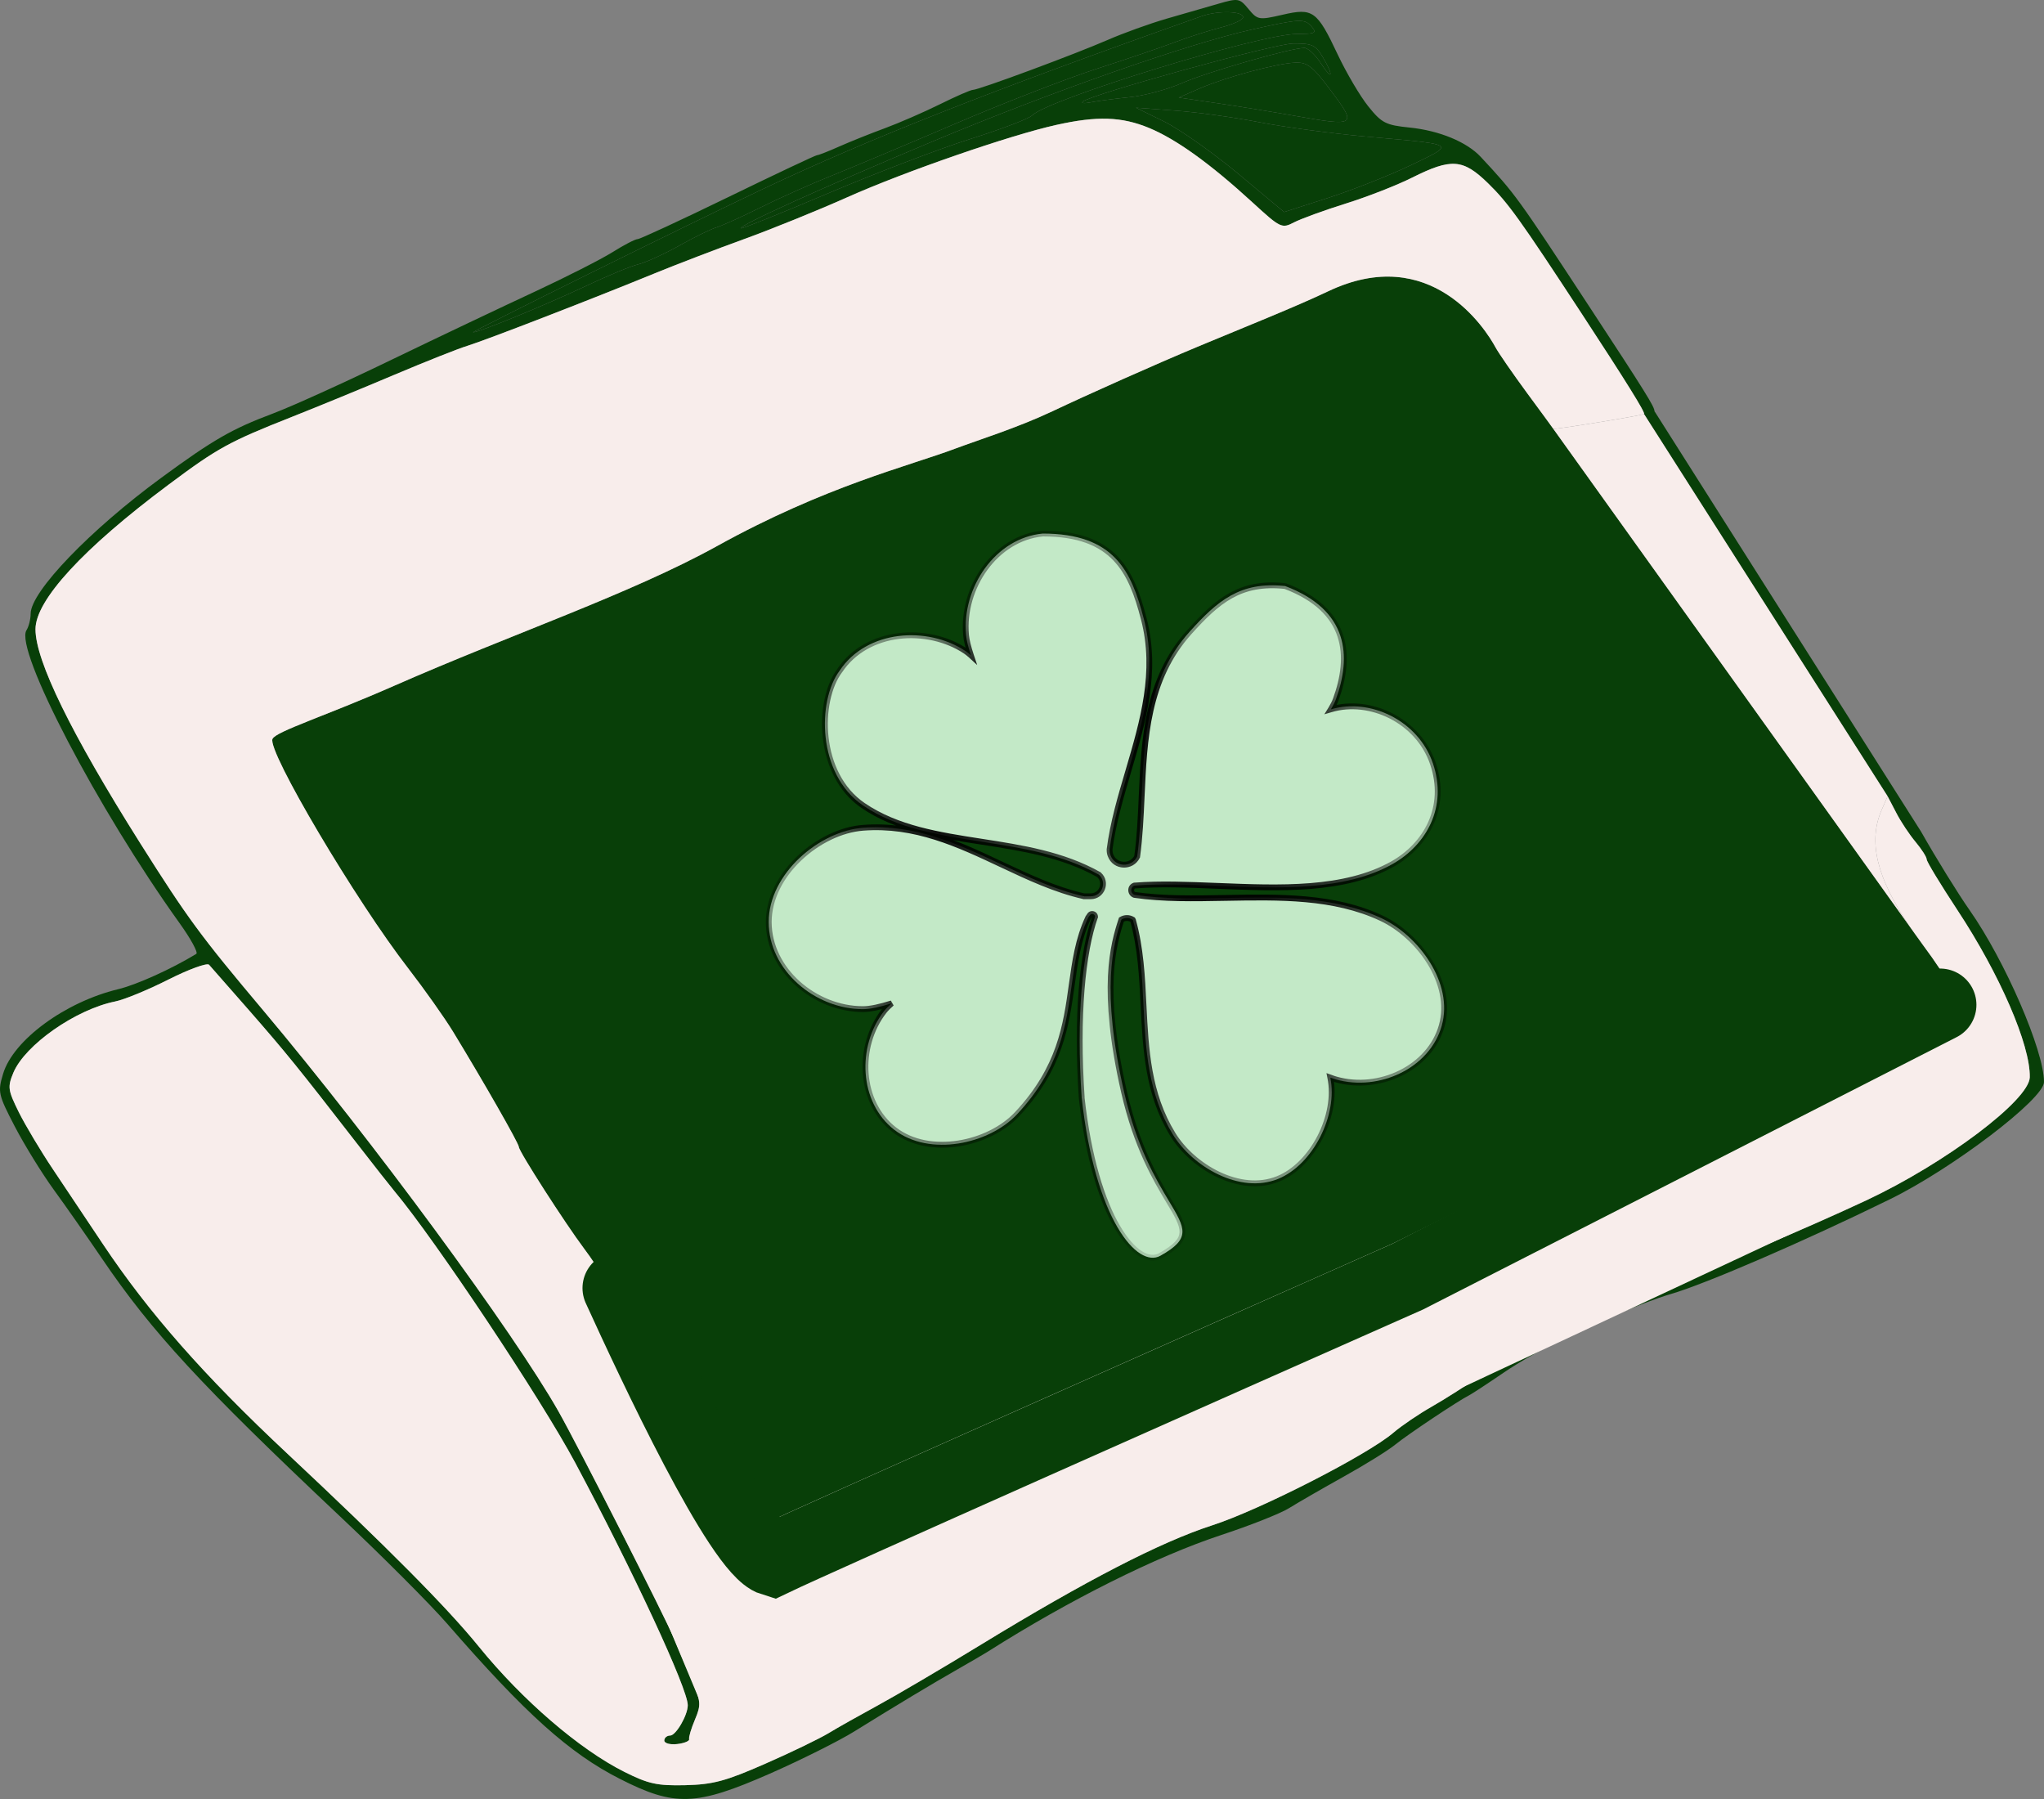 <svg width="25" height="22" viewBox="0 0 25 22" fill="none" xmlns="http://www.w3.org/2000/svg">
<rect x="0" y="0" width="25" height="22" fill="#808080" stroke="none"/>
<path fill-rule="evenodd" clip-rule="evenodd" d="M14.925 0.338C15.072 0.301 15.197 0.246 15.203 0.215C15.218 0.136 14.902 0.125 14.697 0.198C12.141 1.101 10.642 1.692 9.33 2.312C8.394 2.755 5.747 4.064 5.787 4.064C5.861 4.064 6.689 3.723 7.163 3.499C7.424 3.375 7.713 3.255 7.805 3.233C7.897 3.21 8.122 3.108 8.304 3.006C8.486 2.903 8.695 2.801 8.768 2.779C8.84 2.756 9.081 2.648 9.302 2.537C9.523 2.427 9.91 2.253 10.163 2.152C10.415 2.051 11.1 1.763 11.684 1.513C12.268 1.262 13.043 0.962 13.406 0.844C13.769 0.727 14.199 0.581 14.362 0.519C14.525 0.457 14.779 0.376 14.925 0.338ZM15.866 0.415C16.083 0.415 16.108 0.404 16.046 0.33C15.958 0.225 15.908 0.227 15.312 0.361C14.527 0.537 12.864 1.12 11.413 1.727C10.049 2.299 9.031 2.76 9.063 2.792C9.073 2.801 9.556 2.607 10.138 2.36C10.72 2.113 11.501 1.815 11.873 1.698C12.246 1.58 12.584 1.452 12.623 1.412C12.827 1.21 15.411 0.415 15.866 0.415ZM16.154 0.772C16.298 0.994 16.317 0.93 16.177 0.695C16.091 0.55 16.046 0.53 15.818 0.532C15.584 0.535 13.328 1.158 13.241 1.244C13.221 1.264 13.27 1.266 13.348 1.25C13.427 1.234 13.636 1.207 13.813 1.189C13.991 1.172 14.279 1.094 14.455 1.017C14.764 0.881 15.79 0.586 15.954 0.586C15.998 0.586 16.088 0.67 16.154 0.772ZM15.834 1.416C16.584 1.549 16.6 1.538 16.283 1.115C16.056 0.811 15.992 0.761 15.845 0.766C15.619 0.774 14.993 0.943 14.672 1.082L14.418 1.193L14.873 1.26C15.123 1.296 15.556 1.367 15.834 1.416ZM16.706 1.67C16.296 1.633 15.714 1.555 15.415 1.497C15.115 1.438 14.65 1.373 14.381 1.353L13.893 1.317L14.238 1.486C14.427 1.579 14.835 1.867 15.144 2.124L15.706 2.593L16.241 2.421C16.534 2.327 16.99 2.147 17.254 2.021C17.492 1.907 17.632 1.844 17.626 1.802C17.618 1.746 17.35 1.727 16.706 1.67ZM23.523 11.561C23.463 11.482 23.408 11.405 23.358 11.331L23.523 11.561ZM20.225 13.852C20.267 13.868 20.316 13.866 20.335 13.847C20.354 13.828 20.32 13.815 20.26 13.817C20.193 13.82 20.179 13.834 20.225 13.852Z" fill="#083F08"/>
<path fill-rule="evenodd" clip-rule="evenodd" d="M14.898 0.047C14.756 0.088 14.472 0.17 14.267 0.229C14.061 0.289 13.739 0.405 13.549 0.488C13.14 0.666 11.972 1.099 11.9 1.099C11.872 1.099 11.69 1.179 11.494 1.276C11.298 1.373 10.996 1.504 10.823 1.568C10.649 1.632 10.399 1.732 10.266 1.791C10.134 1.85 10.011 1.898 9.993 1.898C9.975 1.898 9.486 2.129 8.906 2.411C8.326 2.693 7.828 2.924 7.799 2.924C7.77 2.924 7.631 2.996 7.491 3.084C7.35 3.172 6.925 3.388 6.547 3.564C6.168 3.74 5.38 4.114 4.796 4.396C4.212 4.679 3.554 4.977 3.333 5.059C2.84 5.244 2.606 5.378 1.975 5.841C1.104 6.479 0.377 7.234 0.375 7.504C0.375 7.572 0.352 7.663 0.324 7.707C0.175 7.941 1.195 9.893 2.194 11.286C2.333 11.479 2.426 11.65 2.401 11.665C2.098 11.85 1.67 12.043 1.445 12.097C0.795 12.254 0.162 12.719 0.038 13.131C-0.029 13.353 -0.022 13.385 0.18 13.774C0.297 13.999 0.512 14.348 0.657 14.548C0.803 14.748 1.069 15.129 1.25 15.395C1.858 16.29 2.464 16.946 4.16 18.545C4.676 19.031 5.265 19.621 5.469 19.856C6.423 20.954 6.965 21.441 7.58 21.753C8.253 22.096 8.512 22.087 9.416 21.69C9.795 21.523 10.26 21.291 10.45 21.173C10.972 20.849 11.395 20.595 11.712 20.414C11.87 20.324 12.038 20.226 12.085 20.196C13.08 19.565 14.143 19.034 14.936 18.772C15.288 18.656 15.663 18.508 15.768 18.442C15.874 18.376 16.174 18.203 16.436 18.057C16.699 17.911 16.983 17.734 17.068 17.664C17.212 17.546 17.838 17.128 17.969 17.063C18.001 17.047 18.189 16.924 18.387 16.789C18.584 16.654 18.907 16.471 19.104 16.383C19.3 16.294 19.613 16.152 19.8 16.066C19.986 15.981 20.27 15.873 20.431 15.826C20.858 15.703 22.078 15.175 23.117 14.665C23.882 14.29 25 13.439 25 13.232C25 12.848 24.525 11.752 24.092 11.133C23.949 10.93 23.681 10.496 23.497 10.171L20.24 5.035C20.237 5.033 20.236 5.031 20.236 5.029C20.236 4.974 20.126 4.797 19.447 3.762C18.553 2.399 18.538 2.378 18.111 1.919C17.941 1.736 17.605 1.597 17.242 1.56C16.948 1.53 16.899 1.505 16.734 1.299C16.634 1.174 16.467 0.89 16.363 0.67C16.108 0.129 16.059 0.094 15.684 0.181C15.398 0.247 15.381 0.244 15.271 0.111C15.161 -0.022 15.146 -0.025 14.898 0.047ZM14.925 0.338C15.072 0.301 15.197 0.246 15.203 0.215C15.218 0.136 14.902 0.125 14.697 0.198C12.141 1.101 10.642 1.692 9.33 2.312C8.394 2.755 5.747 4.064 5.787 4.064C5.861 4.064 6.689 3.723 7.163 3.499C7.424 3.375 7.713 3.255 7.805 3.233C7.897 3.21 8.122 3.108 8.304 3.006C8.486 2.903 8.695 2.801 8.768 2.779C8.84 2.756 9.081 2.648 9.302 2.537C9.523 2.427 9.91 2.253 10.163 2.152C10.415 2.051 11.1 1.763 11.684 1.513C12.268 1.262 13.043 0.962 13.406 0.844C13.769 0.727 14.199 0.581 14.362 0.519C14.525 0.457 14.779 0.376 14.925 0.338ZM15.866 0.415C16.083 0.415 16.108 0.404 16.046 0.33C15.958 0.225 15.908 0.227 15.312 0.361C14.527 0.537 12.864 1.12 11.413 1.727C10.049 2.299 9.031 2.76 9.063 2.792C9.073 2.801 9.556 2.607 10.138 2.36C10.72 2.113 11.501 1.815 11.873 1.698C12.246 1.58 12.584 1.452 12.623 1.412C12.827 1.21 15.411 0.415 15.866 0.415ZM16.154 0.772C16.298 0.994 16.317 0.93 16.177 0.695C16.091 0.55 16.046 0.53 15.818 0.532C15.584 0.535 13.328 1.158 13.241 1.244C13.221 1.264 13.27 1.266 13.348 1.25C13.427 1.234 13.636 1.207 13.813 1.189C13.991 1.172 14.279 1.094 14.455 1.017C14.764 0.881 15.79 0.586 15.954 0.586C15.998 0.586 16.088 0.67 16.154 0.772ZM15.834 1.416C16.584 1.549 16.6 1.538 16.283 1.115C16.056 0.811 15.992 0.761 15.845 0.766C15.619 0.774 14.993 0.943 14.672 1.082L14.418 1.193L14.873 1.26C15.123 1.296 15.556 1.367 15.834 1.416ZM16.706 1.67C16.296 1.633 15.714 1.555 15.415 1.497C15.115 1.438 14.65 1.373 14.381 1.353L13.893 1.317L14.238 1.486C14.427 1.579 14.835 1.867 15.144 2.124L15.706 2.593L16.241 2.421C16.534 2.327 16.99 2.147 17.254 2.021C17.492 1.907 17.632 1.844 17.626 1.802C17.618 1.746 17.35 1.727 16.706 1.67ZM14.055 1.565C14.39 1.705 14.802 2.001 15.321 2.477C15.661 2.789 15.678 2.797 15.826 2.72C15.911 2.676 16.195 2.572 16.458 2.49C16.721 2.408 17.087 2.265 17.272 2.172C17.751 1.932 17.894 1.943 18.198 2.239C18.448 2.483 18.588 2.679 19.351 3.844C19.891 4.669 20.127 5.048 20.108 5.063L23.087 9.737L23.191 9.936C23.247 10.046 23.355 10.208 23.43 10.297C23.504 10.386 23.565 10.481 23.565 10.509C23.565 10.537 23.734 10.815 23.94 11.128C24.459 11.914 24.834 12.78 24.826 13.174C24.82 13.453 23.794 14.226 22.825 14.68C22.093 15.023 20.846 15.551 20.475 15.674C19.772 15.907 18.637 16.455 18.141 16.801C17.951 16.933 17.667 17.114 17.51 17.203C17.352 17.293 17.141 17.436 17.042 17.521C16.726 17.792 15.407 18.466 14.824 18.654C14.194 18.858 13.279 19.33 11.999 20.112C11.526 20.401 10.958 20.735 10.737 20.855C10.516 20.975 10.244 21.128 10.134 21.195C10.023 21.262 9.675 21.431 9.359 21.569C8.877 21.781 8.721 21.823 8.383 21.831C8.039 21.839 7.932 21.816 7.638 21.669C7.09 21.395 6.389 20.792 5.857 20.137C5.472 19.662 4.744 18.928 3.513 17.775C2.494 16.821 1.822 16.057 1.26 15.216C1.074 14.937 0.799 14.526 0.65 14.303C0.501 14.081 0.312 13.765 0.231 13.603C0.096 13.33 0.091 13.293 0.164 13.117C0.308 12.777 0.925 12.345 1.409 12.247C1.52 12.225 1.813 12.104 2.062 11.978C2.31 11.853 2.533 11.772 2.557 11.798C2.581 11.825 2.804 12.079 3.053 12.363C3.499 12.874 3.633 13.038 4.366 13.984C4.573 14.251 4.778 14.512 4.822 14.564C5.324 15.163 6.618 17.107 7.036 17.889C7.748 19.222 8.412 20.652 8.412 20.853C8.412 20.975 8.268 21.223 8.197 21.224C8.157 21.224 8.125 21.252 8.125 21.285C8.125 21.319 8.196 21.338 8.283 21.328C8.37 21.318 8.435 21.291 8.429 21.268C8.422 21.245 8.454 21.138 8.5 21.029C8.576 20.849 8.573 20.808 8.466 20.558C8.401 20.407 8.305 20.181 8.253 20.056C8.143 19.792 7.071 17.684 6.832 17.262C6.279 16.286 4.551 13.939 3.222 12.359C2.451 11.443 2.296 11.232 1.712 10.307C0.87 8.971 0.434 8.08 0.434 7.695C0.434 7.34 1.017 6.706 2.063 5.926C2.663 5.478 2.801 5.402 3.573 5.097C3.882 4.975 4.446 4.743 4.824 4.583C5.203 4.423 5.603 4.264 5.714 4.23C5.939 4.161 7.261 3.649 8.01 3.342C8.279 3.232 8.769 3.044 9.101 2.924C9.432 2.804 10.001 2.574 10.364 2.412C11.065 2.099 12.347 1.655 12.918 1.528C13.419 1.416 13.719 1.426 14.055 1.565Z" fill="#083F08"/>
<path fill-rule="evenodd" clip-rule="evenodd" d="M18.998 5.244C18.995 5.238 18.849 5.039 18.675 4.803C18.501 4.566 18.328 4.316 18.291 4.247C18.174 4.03 17.5 2.963 16.241 3.564C15.846 3.752 15.209 4.006 14.672 4.23C14.136 4.453 13.299 4.827 12.873 5.029C12.447 5.23 11.979 5.376 11.684 5.486C11.122 5.698 10.099 5.942 8.768 6.679C7.711 7.263 6.269 7.75 4.824 8.385C3.975 8.759 3.377 8.943 3.333 9.036C3.264 9.18 4.356 11.021 4.996 11.846C5.19 12.097 5.435 12.443 5.541 12.616C5.909 13.22 6.346 13.983 6.346 14.026C6.347 14.081 6.912 14.96 7.146 15.272C7.243 15.401 7.321 15.521 7.321 15.54C7.321 15.559 7.388 15.646 7.47 15.733C7.551 15.82 7.826 16.316 8.081 16.834C8.54 17.764 8.751 18.124 9.039 18.462C9.199 18.65 9.362 18.866 9.444 18.999C9.489 19.071 9.528 19.072 9.715 19.008C9.968 18.921 11.268 18.351 11.953 18.026C12.211 17.904 12.437 17.804 12.454 17.804C12.47 17.804 12.659 17.723 12.873 17.625C14.036 17.092 14.677 16.81 14.994 16.691C15.189 16.618 15.641 16.416 15.998 16.244C16.356 16.071 16.971 15.789 17.366 15.618C18.196 15.258 19.637 14.511 20.179 14.161C20.384 14.028 20.745 13.829 20.982 13.718C21.219 13.607 21.539 13.454 21.694 13.378C21.848 13.302 22.171 13.161 22.411 13.066C23.063 12.806 23.691 12.515 23.846 12.401C23.982 12.3 23.982 12.297 23.881 12.101C23.825 11.992 23.664 11.749 23.523 11.561C23.463 11.482 23.408 11.405 23.358 11.331L18.998 5.244L18.998 5.244ZM20.225 13.852C20.267 13.868 20.316 13.866 20.335 13.847C20.354 13.828 20.32 13.815 20.26 13.817C20.193 13.82 20.179 13.834 20.225 13.852ZM10.145 18.573C10.145 18.572 10.146 18.571 10.146 18.57C10.146 18.571 10.146 18.572 10.145 18.573Z" fill="#083F08"/>
<path d="M15.321 2.477C14.802 2.001 14.39 1.705 14.055 1.565C13.719 1.426 13.419 1.416 12.918 1.528C12.347 1.655 11.065 2.099 10.364 2.412C10.001 2.574 9.432 2.804 9.101 2.924C8.769 3.044 8.279 3.232 8.01 3.342C7.261 3.649 5.939 4.161 5.714 4.23C5.603 4.264 5.203 4.423 4.824 4.583C4.446 4.743 3.882 4.975 3.573 5.097C2.801 5.402 2.663 5.478 2.063 5.926C1.017 6.706 0.434 7.34 0.434 7.695C0.434 8.08 0.87 8.971 1.712 10.307C2.296 11.232 2.451 11.443 3.222 12.359C4.551 13.939 6.279 16.286 6.832 17.262C7.071 17.684 8.143 19.792 8.253 20.056C8.305 20.181 8.401 20.407 8.466 20.558C8.573 20.808 8.576 20.849 8.5 21.029C8.454 21.138 8.422 21.245 8.429 21.268C8.435 21.291 8.37 21.318 8.283 21.328C8.196 21.338 8.125 21.319 8.125 21.285C8.125 21.252 8.157 21.224 8.197 21.224C8.268 21.223 8.412 20.975 8.412 20.853C8.412 20.652 7.748 19.222 7.036 17.889C6.618 17.107 5.324 15.163 4.822 14.564C4.778 14.512 4.573 14.251 4.366 13.984C3.633 13.038 3.499 12.874 3.053 12.363C2.804 12.079 2.581 11.825 2.557 11.798C2.533 11.772 2.31 11.853 2.062 11.978C1.813 12.104 1.52 12.225 1.409 12.247C0.925 12.345 0.308 12.777 0.164 13.117C0.091 13.293 0.096 13.33 0.231 13.603C0.312 13.765 0.501 14.081 0.65 14.303C0.799 14.526 1.074 14.937 1.26 15.216C1.822 16.057 2.494 16.821 3.513 17.775C4.744 18.928 5.472 19.662 5.857 20.137C6.389 20.792 7.09 21.395 7.638 21.669C7.932 21.816 8.039 21.839 8.383 21.831C8.721 21.823 8.877 21.781 9.359 21.569C9.675 21.431 10.023 21.262 10.134 21.195C10.244 21.128 10.516 20.975 10.737 20.855C10.958 20.735 11.526 20.401 11.999 20.112C13.279 19.33 14.194 18.858 14.824 18.654C15.407 18.466 16.726 17.792 17.042 17.521C17.141 17.436 17.352 17.293 17.51 17.203C17.667 17.114 17.951 16.933 18.141 16.801C18.637 16.455 19.772 15.907 20.475 15.674C20.846 15.551 22.093 15.023 22.825 14.68C23.794 14.226 24.82 13.453 24.826 13.174C24.834 12.78 24.459 11.914 23.94 11.128C23.734 10.815 23.565 10.537 23.565 10.509C23.565 10.481 23.504 10.386 23.43 10.297C23.355 10.208 23.247 10.046 23.191 9.936L23.087 9.737L23.013 9.908C22.847 10.291 22.952 10.732 23.358 11.331L23.523 11.561C23.664 11.749 23.825 11.992 23.881 12.101C23.982 12.297 23.982 12.3 23.846 12.401C23.691 12.515 23.063 12.806 22.411 13.066C22.171 13.161 21.848 13.302 21.694 13.378C21.539 13.454 21.219 13.607 20.982 13.718C20.745 13.829 20.384 14.028 20.179 14.161C19.637 14.511 18.196 15.258 17.366 15.618C16.971 15.789 16.356 16.071 15.998 16.244C15.641 16.416 15.189 16.618 14.994 16.691C14.677 16.81 14.036 17.092 12.873 17.625C12.659 17.723 12.47 17.804 12.454 17.804C12.437 17.804 12.211 17.904 11.953 18.026C11.268 18.351 9.968 18.921 9.715 19.008C9.528 19.072 9.489 19.071 9.444 18.999C9.362 18.866 9.199 18.65 9.039 18.462C8.751 18.124 8.54 17.764 8.081 16.834C7.826 16.316 7.551 15.82 7.47 15.733C7.388 15.646 7.321 15.559 7.321 15.54C7.321 15.521 7.243 15.401 7.146 15.272C6.912 14.96 6.347 14.081 6.346 14.026C6.346 13.983 5.909 13.22 5.541 12.616C5.435 12.443 5.19 12.097 4.996 11.846C4.356 11.021 3.264 9.18 3.333 9.036C3.377 8.943 3.975 8.759 4.824 8.385C6.269 7.75 7.711 7.263 8.768 6.679C10.099 5.942 11.122 5.698 11.684 5.486C11.979 5.376 12.447 5.23 12.873 5.029C13.299 4.827 14.136 4.453 14.672 4.23C15.209 4.006 15.846 3.752 16.241 3.564C17.5 2.963 18.174 4.03 18.291 4.247C18.328 4.316 18.501 4.566 18.675 4.803C18.849 5.039 18.995 5.238 18.998 5.244L18.998 5.244C19.009 5.256 20.086 5.081 20.108 5.063C20.127 5.048 19.891 4.669 19.351 3.844C18.588 2.679 18.448 2.483 18.198 2.239C17.894 1.943 17.751 1.932 17.272 2.172C17.087 2.265 16.721 2.408 16.458 2.49C16.195 2.572 15.911 2.676 15.826 2.72C15.678 2.797 15.661 2.789 15.321 2.477Z" fill="#F8EDEB"/>
<path d="M23.013 9.908L23.087 9.737L20.108 5.063C20.086 5.081 19.009 5.256 18.998 5.244L23.358 11.331C22.952 10.732 22.847 10.291 23.013 9.908Z" fill="#F8EDEB"/>
<path d="M9.452 19.076C9.053 18.954 8.112 17.076 7.691 16.153L7.262 16.541L8.8 20.226L13.929 18.328L22.37 14.38L23.867 12.315L17.214 15.613C14.857 16.656 10.006 18.81 9.452 19.076Z" fill="#F8EDEB" stroke="#F8EDEB" stroke-width="0.887" stroke-linecap="round"/>
<path d="M7.568 15.752C7.989 16.675 9.054 18.954 9.453 19.076C10.008 18.81 14.859 16.657 17.215 15.613L23.73 12.288" stroke="#083F08" stroke-width="0.887" stroke-linecap="round"/>
<mask id="path-4-inside-1_2012_53682" fill="white">
<path fill-rule="evenodd" clip-rule="evenodd" d="M13.802 9.424C13.707 9.744 13.613 10.064 13.571 10.389L13.571 10.398C13.571 10.418 13.575 10.438 13.582 10.458C13.636 10.608 13.843 10.613 13.909 10.474C13.941 10.238 13.952 9.991 13.963 9.742V9.742V9.742C13.995 9.034 14.028 8.306 14.548 7.728C14.889 7.348 15.169 7.107 15.719 7.167C16.5 7.462 16.529 8.03 16.339 8.552C16.326 8.587 16.305 8.629 16.277 8.675C16.755 8.532 17.346 8.809 17.526 9.336C17.709 9.874 17.441 10.336 17.031 10.567C16.444 10.897 15.649 10.864 14.894 10.834H14.894H14.894C14.536 10.819 14.188 10.805 13.875 10.83C13.821 10.85 13.825 10.925 13.875 10.943C14.226 10.995 14.606 10.988 14.991 10.981H14.991H14.991C15.645 10.968 16.316 10.956 16.897 11.229C17.348 11.441 17.781 12.02 17.634 12.543C17.487 13.066 16.865 13.348 16.342 13.201C16.321 13.195 16.297 13.187 16.271 13.178C16.365 13.637 16.058 14.244 15.632 14.417C15.165 14.606 14.586 14.267 14.345 13.873C14.04 13.376 14.013 12.835 13.986 12.295V12.295C13.969 11.944 13.952 11.593 13.858 11.256L13.853 11.247C13.811 11.219 13.757 11.22 13.716 11.245C13.617 11.548 13.46 12.095 13.749 13.356C13.903 14.03 14.14 14.425 14.298 14.689C14.498 15.023 14.571 15.146 14.192 15.357C13.911 15.513 13.394 14.913 13.23 13.424C13.163 12.424 13.239 11.645 13.394 11.211C13.393 11.178 13.35 11.164 13.33 11.192L13.311 11.218L13.31 11.22C13.186 11.486 13.148 11.76 13.108 12.045C13.04 12.537 12.968 13.062 12.439 13.627C12.097 13.992 11.37 14.15 10.938 13.816C10.507 13.482 10.478 12.797 10.812 12.366C10.836 12.336 10.868 12.303 10.907 12.269C10.765 12.314 10.644 12.341 10.556 12.341C9.968 12.341 9.402 11.864 9.402 11.276C9.402 10.688 10.018 10.164 10.556 10.123C11.193 10.074 11.723 10.323 12.248 10.571L12.248 10.571C12.578 10.726 12.905 10.881 13.258 10.961L13.34 10.961C13.479 10.961 13.544 10.79 13.441 10.697C12.999 10.447 12.497 10.37 12.005 10.293C11.482 10.212 10.97 10.133 10.556 9.85C9.994 9.468 9.994 8.569 10.27 8.201C10.602 7.701 11.344 7.653 11.809 7.962C11.83 7.976 11.852 7.994 11.876 8.015C11.843 7.916 11.822 7.833 11.816 7.769C11.762 7.184 12.177 6.578 12.754 6.525C13.629 6.525 13.838 6.985 13.99 7.569C14.158 8.216 13.979 8.821 13.802 9.424Z"/>
</mask>
<path fill-rule="evenodd" clip-rule="evenodd" d="M13.802 9.424C13.707 9.744 13.613 10.064 13.571 10.389L13.571 10.398C13.571 10.418 13.575 10.438 13.582 10.458C13.636 10.608 13.843 10.613 13.909 10.474C13.941 10.238 13.952 9.991 13.963 9.742V9.742V9.742C13.995 9.034 14.028 8.306 14.548 7.728C14.889 7.348 15.169 7.107 15.719 7.167C16.5 7.462 16.529 8.03 16.339 8.552C16.326 8.587 16.305 8.629 16.277 8.675C16.755 8.532 17.346 8.809 17.526 9.336C17.709 9.874 17.441 10.336 17.031 10.567C16.444 10.897 15.649 10.864 14.894 10.834H14.894H14.894C14.536 10.819 14.188 10.805 13.875 10.83C13.821 10.85 13.825 10.925 13.875 10.943C14.226 10.995 14.606 10.988 14.991 10.981H14.991H14.991C15.645 10.968 16.316 10.956 16.897 11.229C17.348 11.441 17.781 12.02 17.634 12.543C17.487 13.066 16.865 13.348 16.342 13.201C16.321 13.195 16.297 13.187 16.271 13.178C16.365 13.637 16.058 14.244 15.632 14.417C15.165 14.606 14.586 14.267 14.345 13.873C14.04 13.376 14.013 12.835 13.986 12.295V12.295C13.969 11.944 13.952 11.593 13.858 11.256L13.853 11.247C13.811 11.219 13.757 11.22 13.716 11.245C13.617 11.548 13.46 12.095 13.749 13.356C13.903 14.03 14.14 14.425 14.298 14.689C14.498 15.023 14.571 15.146 14.192 15.357C13.911 15.513 13.394 14.913 13.23 13.424C13.163 12.424 13.239 11.645 13.394 11.211C13.393 11.178 13.35 11.164 13.33 11.192L13.311 11.218L13.31 11.22C13.186 11.486 13.148 11.76 13.108 12.045C13.04 12.537 12.968 13.062 12.439 13.627C12.097 13.992 11.37 14.15 10.938 13.816C10.507 13.482 10.478 12.797 10.812 12.366C10.836 12.336 10.868 12.303 10.907 12.269C10.765 12.314 10.644 12.341 10.556 12.341C9.968 12.341 9.402 11.864 9.402 11.276C9.402 10.688 10.018 10.164 10.556 10.123C11.193 10.074 11.723 10.323 12.248 10.571L12.248 10.571C12.578 10.726 12.905 10.881 13.258 10.961L13.34 10.961C13.479 10.961 13.544 10.79 13.441 10.697C12.999 10.447 12.497 10.37 12.005 10.293C11.482 10.212 10.97 10.133 10.556 9.85C9.994 9.468 9.994 8.569 10.27 8.201C10.602 7.701 11.344 7.653 11.809 7.962C11.83 7.976 11.852 7.994 11.876 8.015C11.843 7.916 11.822 7.833 11.816 7.769C11.762 7.184 12.177 6.578 12.754 6.525C13.629 6.525 13.838 6.985 13.99 7.569C14.158 8.216 13.979 8.821 13.802 9.424Z" fill="#C3E9C7"/>
<path d="M13.571 10.389L13.536 10.384L13.536 10.389L13.571 10.389ZM13.802 9.424L13.836 9.434L13.802 9.424ZM13.571 10.398L13.607 10.398L13.607 10.397L13.571 10.398ZM13.582 10.458L13.549 10.47V10.47L13.582 10.458ZM13.909 10.474L13.942 10.49L13.944 10.479L13.909 10.474ZM13.963 9.742L13.999 9.743V9.742H13.963ZM13.963 9.742L13.928 9.74V9.742H13.963ZM14.548 7.728L14.574 7.752L14.548 7.728ZM15.719 7.167L15.732 7.133L15.723 7.132L15.719 7.167ZM16.339 8.552L16.305 8.54V8.54L16.339 8.552ZM16.277 8.675L16.247 8.656L16.198 8.735L16.287 8.709L16.277 8.675ZM17.526 9.336L17.492 9.347V9.347L17.526 9.336ZM17.031 10.567L17.014 10.536L17.031 10.567ZM14.894 10.834L14.895 10.798H14.894V10.834ZM14.894 10.834L14.893 10.869H14.894V10.834ZM13.875 10.83L13.872 10.793L13.863 10.796L13.875 10.83ZM13.875 10.943L13.863 10.977L13.87 10.979L13.875 10.943ZM14.991 10.981V10.945L14.991 10.945L14.991 10.981ZM14.991 10.981V11.016L14.992 11.016L14.991 10.981ZM16.897 11.229L16.912 11.197L16.897 11.229ZM17.634 12.543L17.6 12.533L17.634 12.543ZM16.342 13.201L16.352 13.167H16.352L16.342 13.201ZM16.271 13.178L16.284 13.144L16.224 13.123L16.236 13.185L16.271 13.178ZM15.632 14.417L15.618 14.384L15.632 14.417ZM14.345 13.873L14.314 13.892V13.892L14.345 13.873ZM13.986 12.295H13.951L13.951 12.296L13.986 12.295ZM13.986 12.295H14.022L14.022 12.293L13.986 12.295ZM13.858 11.256L13.893 11.246L13.89 11.24L13.858 11.256ZM13.853 11.247L13.885 11.23L13.881 11.222L13.873 11.217L13.853 11.247ZM13.716 11.245L13.697 11.215L13.686 11.222L13.682 11.235L13.716 11.245ZM13.749 13.356L13.714 13.364L13.749 13.356ZM14.298 14.689L14.328 14.671L14.298 14.689ZM14.192 15.357L14.175 15.326L14.192 15.357ZM13.23 13.424L13.195 13.426L13.195 13.428L13.23 13.424ZM13.394 11.211L13.43 11.224L13.429 11.211L13.394 11.211ZM13.33 11.192L13.301 11.171L13.33 11.192ZM13.311 11.218L13.34 11.24L13.34 11.239L13.311 11.218ZM13.31 11.22L13.281 11.198L13.278 11.205L13.31 11.22ZM13.108 12.045L13.144 12.05L13.108 12.045ZM12.439 13.627L12.413 13.602L12.439 13.627ZM10.812 12.366L10.784 12.344H10.784L10.812 12.366ZM10.907 12.269L10.93 12.296L10.896 12.236L10.907 12.269ZM10.556 10.123L10.553 10.088L10.556 10.123ZM12.248 10.571L12.233 10.603L12.237 10.605L12.248 10.571ZM12.248 10.571L12.264 10.539L12.259 10.537L12.248 10.571ZM13.258 10.961L13.249 10.996H13.258L13.258 10.961ZM13.34 10.961L13.34 10.925L13.34 10.961ZM13.441 10.697L13.466 10.67L13.459 10.666L13.441 10.697ZM12.005 10.293L11.999 10.328L12.005 10.293ZM10.556 9.85L10.576 9.821L10.556 9.85ZM10.27 8.201L10.298 8.223L10.3 8.221L10.27 8.201ZM11.809 7.962L11.789 7.991L11.809 7.962ZM11.876 8.015L11.852 8.041L11.952 8.133L11.909 8.004L11.876 8.015ZM11.816 7.769L11.851 7.766L11.816 7.769ZM12.754 6.525V6.489L12.75 6.49L12.754 6.525ZM13.99 7.569L14.024 7.56L13.99 7.569ZM13.606 10.393C13.648 10.072 13.741 9.755 13.836 9.434L13.768 9.414C13.673 9.734 13.578 10.056 13.536 10.384L13.606 10.393ZM13.607 10.397L13.607 10.388L13.536 10.389L13.536 10.398L13.607 10.397ZM13.615 10.445C13.61 10.43 13.607 10.414 13.607 10.398L13.536 10.398C13.536 10.422 13.54 10.447 13.549 10.47L13.615 10.445ZM13.877 10.459C13.824 10.57 13.659 10.565 13.615 10.445L13.549 10.47C13.614 10.65 13.862 10.656 13.941 10.489L13.877 10.459ZM13.928 9.74C13.917 9.99 13.906 10.235 13.873 10.469L13.944 10.479C13.976 10.241 13.988 9.992 13.999 9.743L13.928 9.74ZM13.928 9.742V9.742H13.999V9.742H13.928ZM13.928 9.742V9.742H13.999V9.742H13.928ZM14.522 7.704C13.992 8.293 13.96 9.035 13.928 9.74L13.999 9.743C14.031 9.034 14.064 8.318 14.574 7.752L14.522 7.704ZM15.723 7.132C15.441 7.101 15.227 7.147 15.038 7.252C14.851 7.355 14.693 7.514 14.522 7.704L14.574 7.752C14.745 7.562 14.897 7.411 15.072 7.314C15.247 7.217 15.447 7.173 15.716 7.202L15.723 7.132ZM16.372 8.564C16.468 8.299 16.511 8.018 16.427 7.763C16.341 7.506 16.129 7.284 15.732 7.134L15.707 7.2C16.09 7.345 16.282 7.554 16.359 7.785C16.437 8.019 16.399 8.282 16.305 8.54L16.372 8.564ZM16.307 8.693C16.336 8.646 16.358 8.602 16.372 8.564L16.305 8.54C16.294 8.572 16.274 8.611 16.247 8.656L16.307 8.693ZM17.559 9.325C17.373 8.78 16.763 8.493 16.267 8.641L16.287 8.709C16.747 8.572 17.319 8.839 17.492 9.347L17.559 9.325ZM17.048 10.598C17.47 10.361 17.749 9.882 17.559 9.325L17.492 9.347C17.669 9.866 17.412 10.312 17.014 10.536L17.048 10.598ZM14.893 10.869C15.269 10.884 15.659 10.9 16.028 10.871C16.397 10.841 16.749 10.766 17.048 10.598L17.014 10.536C16.726 10.697 16.387 10.771 16.023 10.8C15.659 10.829 15.273 10.813 14.895 10.798L14.893 10.869ZM14.894 10.869H14.894V10.798H14.894V10.869ZM14.894 10.869H14.894V10.798H14.894V10.869ZM13.878 10.865C14.188 10.84 14.534 10.854 14.893 10.869L14.895 10.798C14.538 10.784 14.188 10.769 13.872 10.794L13.878 10.865ZM13.887 10.91C13.877 10.907 13.871 10.898 13.871 10.887C13.871 10.876 13.876 10.867 13.887 10.863L13.863 10.796C13.775 10.828 13.783 10.948 13.863 10.977L13.887 10.91ZM14.991 10.945C14.604 10.952 14.228 10.959 13.88 10.908L13.87 10.979C14.224 11.031 14.607 11.023 14.992 11.016L14.991 10.945ZM14.991 10.945H14.991V11.016H14.991V10.945ZM14.991 10.945H14.991V11.016H14.991V10.945ZM16.912 11.197C16.323 10.92 15.643 10.933 14.991 10.945L14.992 11.016C15.648 11.004 16.31 10.992 16.882 11.261L16.912 11.197ZM17.668 12.553C17.745 12.279 17.67 11.993 17.52 11.751C17.37 11.509 17.144 11.306 16.912 11.197L16.882 11.261C17.101 11.364 17.317 11.557 17.46 11.788C17.602 12.019 17.67 12.284 17.6 12.533L17.668 12.553ZM16.332 13.235C16.87 13.387 17.515 13.098 17.668 12.553L17.6 12.533C17.459 13.034 16.859 13.31 16.352 13.167L16.332 13.235ZM16.259 13.211C16.285 13.221 16.31 13.229 16.332 13.235L16.352 13.167C16.331 13.161 16.309 13.154 16.284 13.144L16.259 13.211ZM15.645 14.45C15.868 14.36 16.057 14.157 16.178 13.921C16.299 13.685 16.355 13.41 16.306 13.171L16.236 13.185C16.281 13.405 16.231 13.663 16.115 13.889C15.999 14.114 15.822 14.302 15.618 14.384L15.645 14.45ZM14.314 13.892C14.439 14.095 14.649 14.283 14.888 14.396C15.127 14.509 15.399 14.55 15.645 14.45L15.618 14.384C15.397 14.474 15.146 14.439 14.919 14.332C14.691 14.224 14.492 14.045 14.375 13.854L14.314 13.892ZM13.951 12.296C13.978 12.835 14.004 13.386 14.314 13.892L14.375 13.854C14.076 13.366 14.049 12.834 14.022 12.293L13.951 12.296ZM13.951 12.295V12.295H14.022V12.295H13.951ZM13.824 11.265C13.916 11.598 13.934 11.945 13.951 12.296L14.022 12.293C14.005 11.942 13.987 11.588 13.892 11.246L13.824 11.265ZM13.822 11.263L13.827 11.272L13.89 11.24L13.885 11.23L13.822 11.263ZM13.735 11.276C13.765 11.257 13.804 11.257 13.834 11.277L13.873 11.217C13.818 11.182 13.75 11.183 13.697 11.215L13.735 11.276ZM13.682 11.235C13.632 11.387 13.567 11.603 13.551 11.939C13.536 12.275 13.569 12.731 13.714 13.364L13.783 13.348C13.64 12.72 13.607 12.271 13.622 11.943C13.638 11.615 13.701 11.406 13.75 11.257L13.682 11.235ZM13.714 13.364C13.87 14.043 14.109 14.442 14.267 14.707L14.328 14.671C14.171 14.408 13.937 14.017 13.783 13.348L13.714 13.364ZM14.267 14.707C14.318 14.791 14.359 14.86 14.387 14.92C14.415 14.98 14.428 15.027 14.427 15.068C14.424 15.146 14.365 15.22 14.175 15.326L14.21 15.388C14.399 15.283 14.493 15.191 14.498 15.071C14.5 15.013 14.481 14.953 14.451 14.89C14.421 14.826 14.378 14.754 14.328 14.671L14.267 14.707ZM14.175 15.326C14.119 15.357 14.049 15.353 13.965 15.3C13.881 15.247 13.789 15.145 13.698 14.99C13.516 14.679 13.347 14.162 13.265 13.42L13.195 13.428C13.277 14.175 13.448 14.703 13.636 15.025C13.73 15.186 13.83 15.299 13.927 15.36C14.025 15.422 14.124 15.435 14.21 15.388L14.175 15.326ZM13.266 13.421C13.199 12.423 13.275 11.65 13.427 11.223L13.361 11.2C13.203 11.64 13.128 12.424 13.195 13.426L13.266 13.421ZM13.359 11.213L13.358 11.212L13.429 11.211C13.428 11.143 13.341 11.116 13.301 11.171L13.359 11.213ZM13.34 11.239L13.359 11.213L13.301 11.171L13.283 11.198L13.34 11.239ZM13.338 11.242L13.34 11.24L13.283 11.197L13.282 11.199L13.338 11.242ZM13.144 12.05C13.183 11.764 13.221 11.495 13.342 11.235L13.278 11.205C13.151 11.476 13.113 11.756 13.073 12.04L13.144 12.05ZM12.465 13.651C13.002 13.077 13.075 12.544 13.144 12.05L13.073 12.04C13.005 12.531 12.934 13.046 12.413 13.602L12.465 13.651ZM10.917 13.844C11.142 14.019 11.443 14.063 11.728 14.019C12.013 13.974 12.288 13.84 12.465 13.651L12.413 13.602C12.248 13.778 11.989 13.906 11.717 13.948C11.445 13.991 11.166 13.947 10.96 13.788L10.917 13.844ZM10.784 12.344C10.441 12.788 10.467 13.496 10.917 13.844L10.96 13.788C10.547 13.468 10.516 12.806 10.84 12.388L10.784 12.344ZM10.883 12.242C10.843 12.277 10.809 12.312 10.784 12.344L10.84 12.388C10.862 12.36 10.892 12.329 10.93 12.296L10.883 12.242ZM10.556 12.376C10.65 12.376 10.774 12.348 10.917 12.303L10.896 12.236C10.755 12.28 10.639 12.305 10.556 12.305V12.376ZM9.367 11.276C9.367 11.887 9.952 12.376 10.556 12.376V12.305C9.984 12.305 9.438 11.841 9.438 11.276H9.367ZM10.553 10.088C10.274 10.109 9.979 10.255 9.753 10.469C9.527 10.683 9.367 10.97 9.367 11.276H9.438C9.438 10.995 9.585 10.725 9.802 10.52C10.018 10.315 10.299 10.178 10.558 10.158L10.553 10.088ZM12.263 10.539C11.739 10.292 11.201 10.038 10.553 10.088L10.558 10.158C11.185 10.11 11.706 10.355 12.233 10.603L12.263 10.539ZM12.259 10.537L12.259 10.537L12.237 10.605L12.237 10.605L12.259 10.537ZM13.265 10.926C12.918 10.847 12.593 10.694 12.263 10.539L12.233 10.603C12.562 10.758 12.893 10.914 13.25 10.995L13.265 10.926ZM13.34 10.925L13.258 10.925L13.258 10.996L13.34 10.996L13.34 10.925ZM13.418 10.724C13.496 10.794 13.446 10.925 13.34 10.925L13.34 10.996C13.511 10.996 13.591 10.785 13.465 10.671L13.418 10.724ZM11.999 10.328C12.492 10.405 12.988 10.482 13.424 10.728L13.459 10.666C13.01 10.413 12.501 10.334 12.01 10.258L11.999 10.328ZM10.536 9.88C10.958 10.168 11.478 10.248 11.999 10.328L12.01 10.258C11.485 10.177 10.982 10.098 10.576 9.821L10.536 9.88ZM10.242 8.18C10.097 8.373 10.027 8.7 10.064 9.024C10.1 9.349 10.244 9.681 10.536 9.88L10.576 9.821C10.306 9.637 10.169 9.328 10.134 9.016C10.099 8.704 10.168 8.397 10.298 8.223L10.242 8.18ZM11.828 7.932C11.588 7.773 11.278 7.706 10.985 7.743C10.692 7.78 10.413 7.921 10.24 8.182L10.3 8.221C10.459 7.981 10.717 7.848 10.994 7.813C11.271 7.779 11.564 7.842 11.789 7.991L11.828 7.932ZM11.9 7.989C11.875 7.967 11.851 7.948 11.828 7.932L11.789 7.991C11.809 8.004 11.829 8.021 11.852 8.041L11.9 7.989ZM11.781 7.773C11.787 7.84 11.809 7.927 11.842 8.026L11.909 8.004C11.877 7.906 11.857 7.826 11.851 7.766L11.781 7.773ZM12.75 6.49C12.151 6.545 11.725 7.172 11.781 7.773L11.851 7.766C11.799 7.196 12.204 6.611 12.757 6.56L12.75 6.49ZM14.024 7.56C13.948 7.268 13.856 6.999 13.669 6.803C13.479 6.606 13.198 6.489 12.754 6.489V6.56C13.185 6.56 13.445 6.673 13.617 6.853C13.791 7.034 13.88 7.286 13.956 7.578L14.024 7.56ZM13.836 9.434C14.013 8.833 14.195 8.218 14.024 7.56L13.956 7.578C14.121 8.214 13.946 8.81 13.768 9.414L13.836 9.434Z" fill="black" mask="url(#path-4-inside-1_2012_53682)"/>
</svg>
